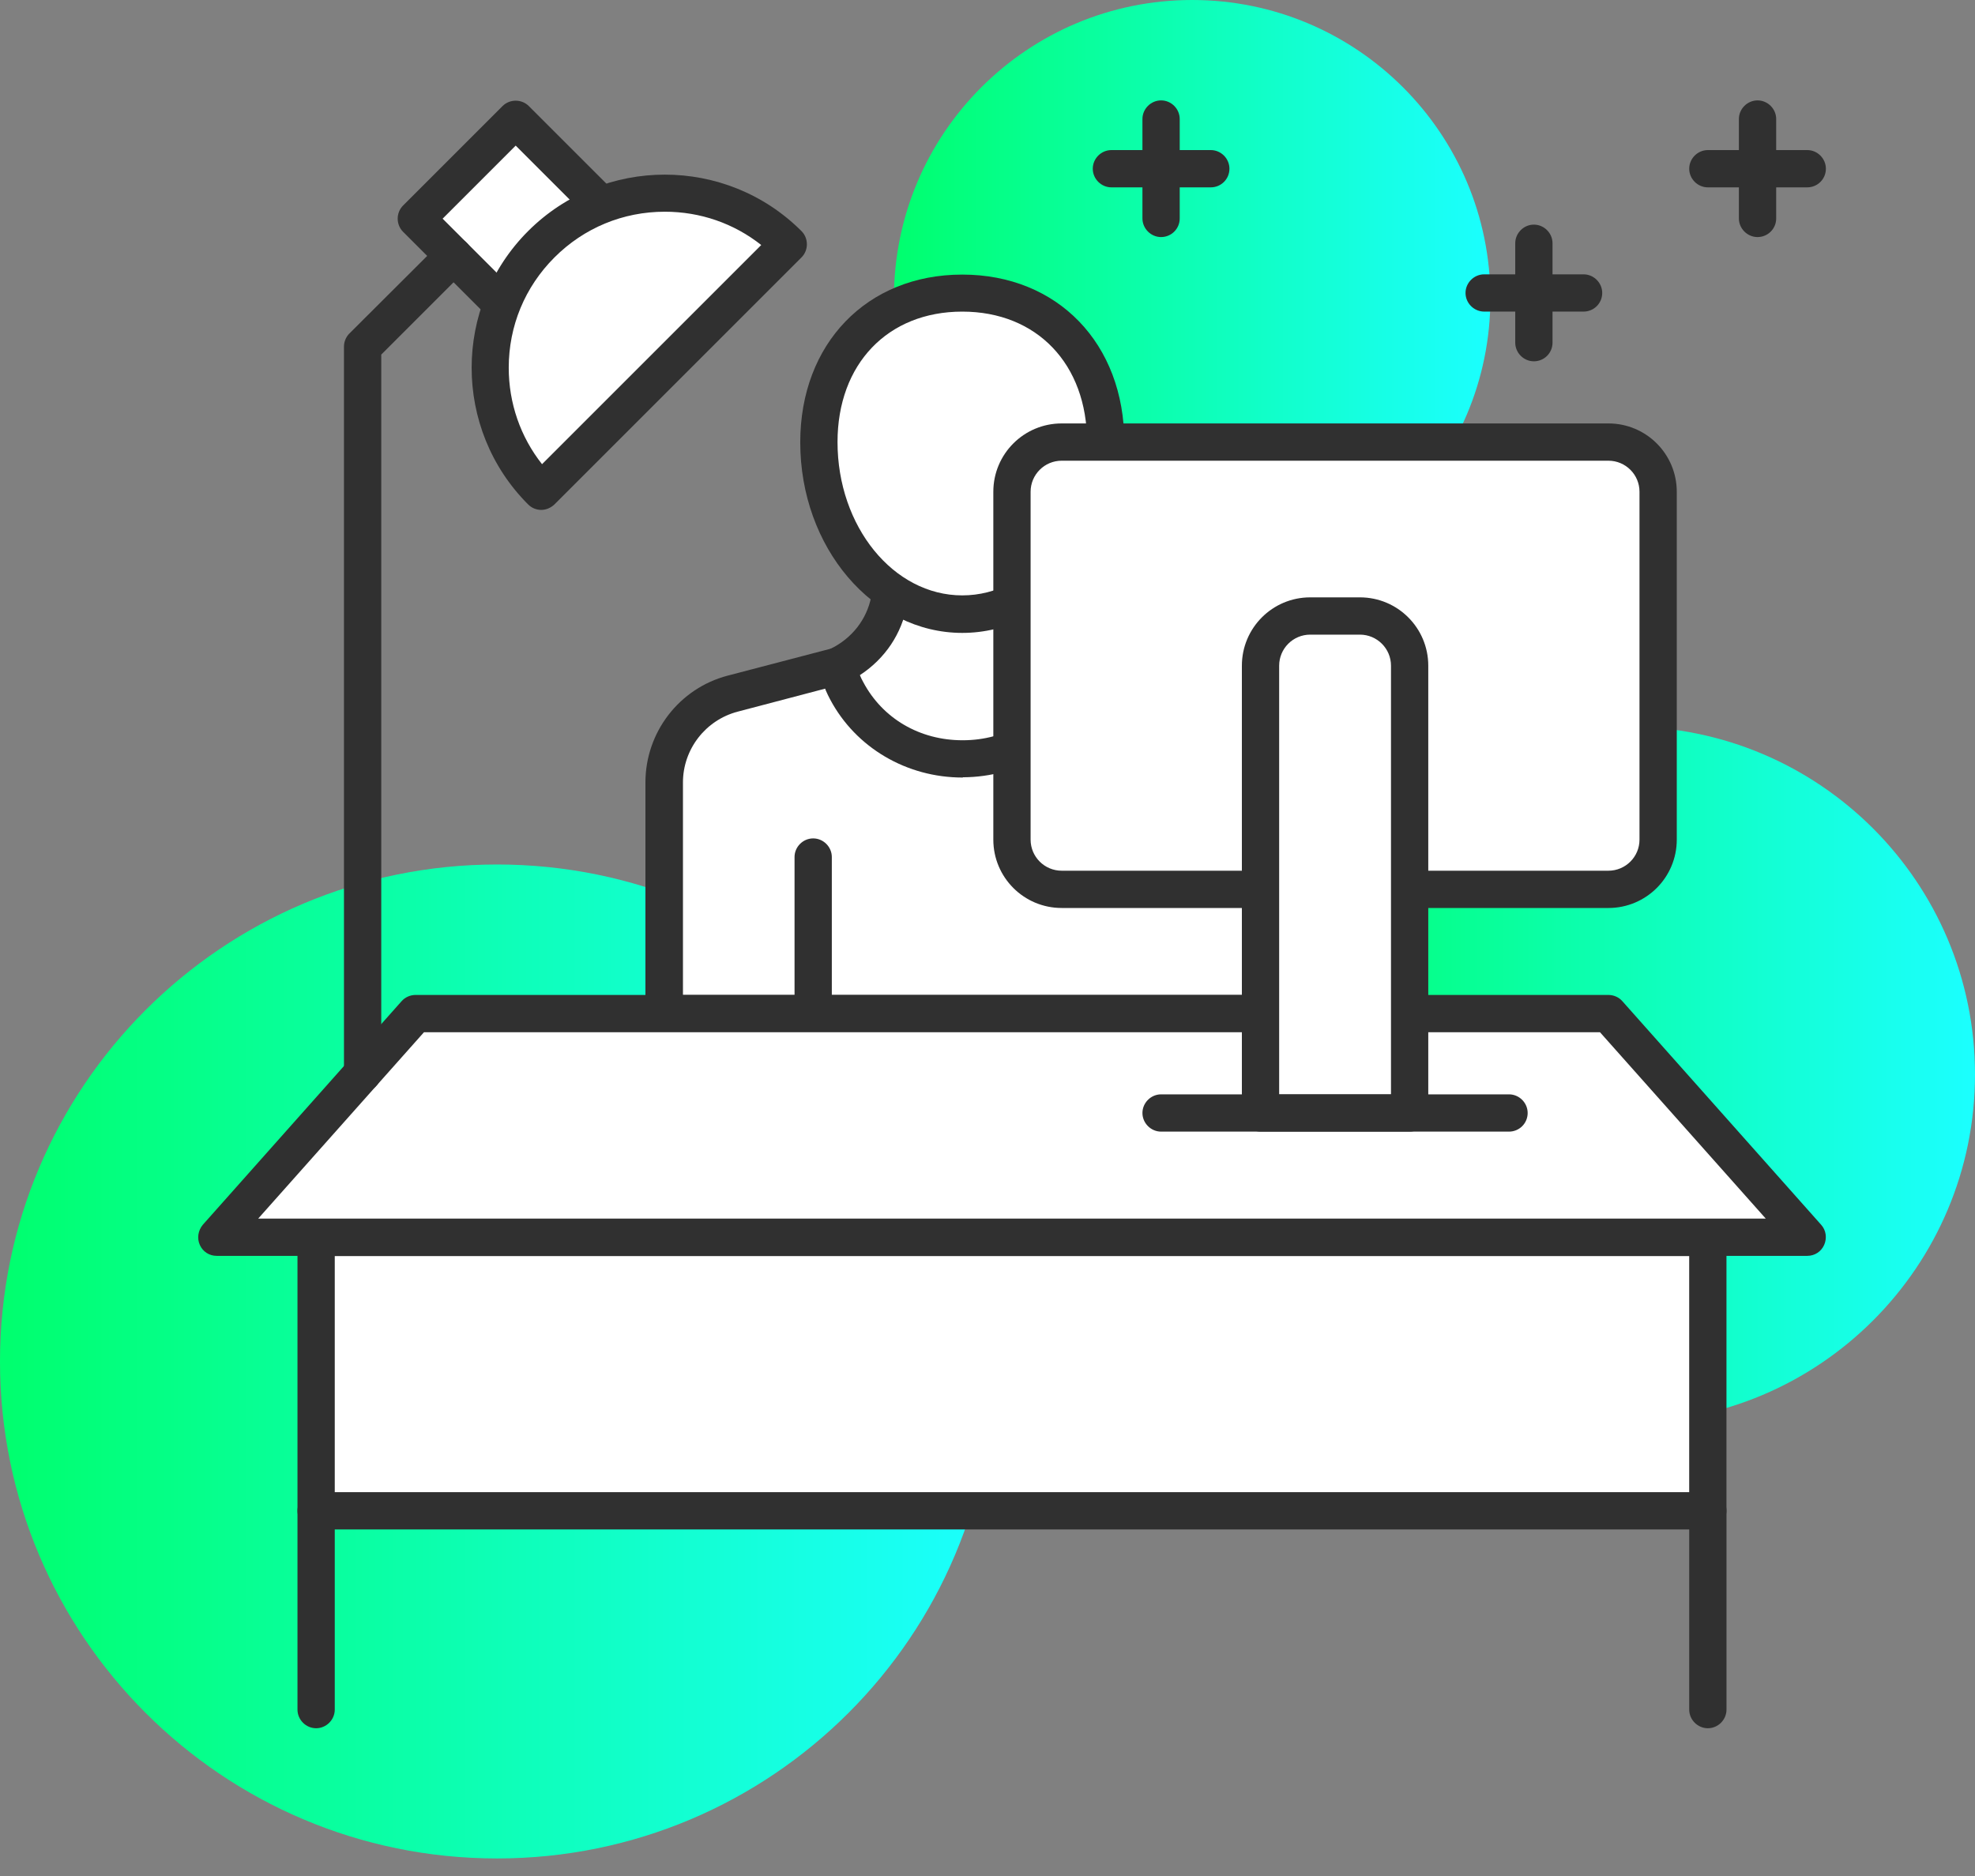 <svg width="80" height="76" viewBox="0 0 80 76" fill="none" xmlns="http://www.w3.org/2000/svg">
<rect x="0" y="0" width="80" height="76" fill="#808080" stroke="none"/>
<g clip-path="url(#clip0)">
<path d="M65.907 57.622C73.69 57.622 80 51.312 80 43.528C80 35.745 73.69 29.435 65.907 29.435C58.123 29.435 51.813 35.745 51.813 43.528C51.813 51.312 58.123 57.622 65.907 57.622Z" fill="url(#paint0_linear)"/>
<path d="M48.29 24.16C54.962 24.16 60.37 18.752 60.37 12.08C60.37 5.408 54.962 0 48.29 0C41.618 0 36.21 5.408 36.21 12.08C36.21 18.752 41.618 24.16 48.29 24.16Z" fill="url(#paint1_linear)"/>
<path d="M20.133 75.289C31.253 75.289 40.267 66.275 40.267 55.155C40.267 44.036 31.253 35.022 20.133 35.022C9.014 35.022 0 44.036 0 55.155C0 66.275 9.014 75.289 20.133 75.289Z" fill="url(#paint2_linear)"/>
<path d="M48.29 28.106L43.982 26.979H38.978H33.975L29.667 28.106C28.036 28.539 26.898 30.009 26.898 31.7V41.062H51.059V31.7C51.059 30.009 49.921 28.529 48.29 28.106Z" fill="white"/>
<path d="M48.29 28.106L47.596 27.925C47.877 28.459 48.038 29.052 48.038 29.687V38.042C48.038 38.596 47.586 39.049 47.032 39.049H26.898V41.062H51.059V31.7C51.059 30.009 49.921 28.529 48.29 28.106Z" fill="white"/>
<path d="M51.059 41.817H26.899C26.486 41.817 26.144 41.475 26.144 41.062V31.7C26.144 29.666 27.513 27.885 29.476 27.371L33.784 26.244C33.845 26.224 33.915 26.214 33.975 26.214H43.982C44.042 26.214 44.113 26.224 44.173 26.244L48.481 27.371C50.444 27.885 51.814 29.666 51.814 31.7V41.062C51.814 41.485 51.481 41.817 51.059 41.817ZM27.654 40.307H50.304V31.7C50.304 30.351 49.398 29.173 48.099 28.831L43.891 27.724H34.086L29.878 28.831C28.58 29.173 27.664 30.351 27.664 31.7V40.307H27.654Z" fill="#303030"/>
<path d="M43.67 27.995C43.861 27.623 43.982 27.281 43.982 26.979C42.925 26.435 42.14 25.459 41.918 24.271C41.888 24.1 41.858 23.002 41.838 22.831H36.11C36.09 23.022 36.059 24.15 36.019 24.351C35.798 25.509 35.013 26.455 33.976 26.969C33.986 27.271 34.106 27.623 34.298 27.995C36.251 31.66 41.737 31.66 43.67 27.995Z" fill="white"/>
<path d="M41.918 24.271C41.888 24.1 41.858 23.002 41.837 22.831H39.13C39.13 24.834 38.656 27.915 36.17 29.968C38.636 31.458 42.19 30.804 43.67 27.995C43.861 27.623 43.982 27.281 43.982 26.979C42.935 26.435 42.139 25.448 41.918 24.271Z" fill="white"/>
<path d="M38.988 31.499C36.723 31.499 34.67 30.291 33.633 28.348C33.361 27.844 33.23 27.401 33.22 26.979C33.21 26.687 33.381 26.415 33.643 26.284C34.509 25.861 35.103 25.096 35.284 24.2C35.304 24.069 35.314 23.677 35.334 23.345C35.344 23.063 35.354 22.811 35.364 22.731C35.405 22.348 35.727 22.066 36.109 22.066H41.837C42.22 22.066 42.542 22.358 42.592 22.731C42.602 22.811 42.612 23.053 42.622 23.335C42.633 23.647 42.643 24.009 42.663 24.13C42.834 25.026 43.458 25.841 44.324 26.284C44.575 26.415 44.736 26.677 44.736 26.969C44.726 27.381 44.596 27.824 44.334 28.328C43.307 30.27 41.273 31.479 39.008 31.489C38.998 31.499 38.998 31.499 38.988 31.499ZM34.831 27.351C34.861 27.432 34.911 27.532 34.972 27.643C35.757 29.113 37.257 29.989 38.988 29.989H38.998C40.73 29.989 42.22 29.103 42.995 27.633C43.055 27.522 43.096 27.422 43.126 27.341C42.109 26.646 41.384 25.579 41.163 24.402C41.143 24.281 41.133 24.079 41.102 23.576H36.814C36.794 24.079 36.774 24.341 36.743 24.492C36.532 25.67 35.848 26.687 34.831 27.351Z" fill="#303030"/>
<path d="M44.787 17.909C44.787 14.063 42.19 11.868 38.978 11.868C35.767 11.868 33.17 14.063 33.17 17.909C33.17 21.754 35.767 24.875 38.978 24.875C42.19 24.885 44.787 21.764 44.787 17.909Z" fill="white"/>
<path d="M40.619 12.08C41.344 13.056 41.767 14.345 41.767 15.895C41.767 19.741 39.169 22.861 35.958 22.861C35.555 22.861 35.163 22.811 34.78 22.72C35.837 24.049 37.327 24.875 38.978 24.875C42.189 24.875 44.787 21.754 44.787 17.909C44.787 14.748 43.025 12.704 40.619 12.08Z" fill="white"/>
<path d="M38.978 25.64C35.365 25.64 32.415 22.177 32.415 17.919C32.415 13.922 35.113 11.124 38.978 11.124C42.844 11.124 45.542 13.922 45.542 17.919C45.542 22.177 42.602 25.64 38.978 25.64ZM38.978 12.624C35.959 12.624 33.925 14.748 33.925 17.909C33.925 21.331 36.19 24.12 38.978 24.12C41.767 24.12 44.032 21.331 44.032 17.909C44.032 14.748 41.998 12.624 38.978 12.624Z" fill="#303030"/>
<path d="M32.939 41.817C32.526 41.817 32.184 41.475 32.184 41.062V34.72C32.184 34.307 32.526 33.965 32.939 33.965C33.351 33.965 33.694 34.307 33.694 34.72V41.062C33.694 41.485 33.361 41.817 32.939 41.817Z" fill="#303030"/>
<path d="M69.178 50.122H12.805V61.195H69.178V50.122Z" fill="white"/>
<path d="M64.145 58.175H12.805V50.122H65.151V57.169C65.151 57.733 64.698 58.175 64.145 58.175Z" fill="white"/>
<path d="M69.178 61.96H12.805C12.392 61.96 12.05 61.618 12.05 61.205V50.132C12.05 49.719 12.392 49.377 12.805 49.377H69.178C69.591 49.377 69.933 49.719 69.933 50.132V61.205C69.933 61.618 69.591 61.96 69.178 61.96ZM13.56 60.45H68.423V50.887H13.56V60.45Z" fill="#303030"/>
<path d="M73.205 50.122H8.778L16.832 41.062H65.152L73.205 50.122Z" fill="white"/>
<path d="M65.041 47.102H11.466L16.831 41.062H60.793L65.413 46.267C65.705 46.589 65.474 47.102 65.041 47.102Z" fill="white"/>
<path d="M73.205 50.877H8.778C8.476 50.877 8.214 50.706 8.094 50.434C7.973 50.162 8.023 49.85 8.214 49.619L16.268 40.559C16.409 40.398 16.62 40.307 16.832 40.307H65.152C65.363 40.307 65.575 40.398 65.715 40.559L73.769 49.619C73.97 49.84 74.01 50.162 73.89 50.434C73.769 50.706 73.507 50.877 73.205 50.877ZM10.459 49.367H71.524L64.809 41.817H17.174L10.459 49.367Z" fill="#303030"/>
<path d="M12.805 70.014C12.392 70.014 12.05 69.671 12.05 69.259V61.205C12.05 60.793 12.392 60.45 12.805 60.45C13.217 60.45 13.56 60.793 13.56 61.205V69.259C13.56 69.671 13.217 70.014 12.805 70.014Z" fill="#303030"/>
<path d="M69.179 70.014C68.766 70.014 68.424 69.671 68.424 69.259V61.205C68.424 60.793 68.766 60.45 69.179 60.45C69.592 60.45 69.934 60.793 69.934 61.205V69.259C69.934 69.671 69.592 70.014 69.179 70.014Z" fill="#303030"/>
<path d="M65.151 17.909H43.005C41.897 17.909 40.991 18.805 40.991 19.922V34.015C40.991 35.123 41.897 36.029 43.005 36.029H65.151C66.259 36.029 67.165 35.123 67.165 34.015V19.922C67.165 18.815 66.259 17.909 65.151 17.909Z" fill="white"/>
<path d="M64.145 17.909H43.005C41.897 17.909 40.991 18.805 40.991 19.922V33.009H63.138C63.692 33.009 64.145 32.556 64.145 32.002V17.909Z" fill="white"/>
<path d="M65.151 36.784H43.005C41.474 36.784 40.236 35.545 40.236 34.015V19.922C40.236 18.392 41.474 17.154 43.005 17.154H65.151C66.681 17.154 67.92 18.392 67.92 19.922V34.015C67.92 35.545 66.681 36.784 65.151 36.784ZM43.005 18.664C42.31 18.664 41.746 19.227 41.746 19.922V34.015C41.746 34.71 42.31 35.274 43.005 35.274H65.151C65.846 35.274 66.41 34.71 66.41 34.015V19.922C66.41 19.227 65.846 18.664 65.151 18.664H43.005Z" fill="#303030"/>
<path d="M55.085 24.955H53.072C51.965 24.955 51.059 25.861 51.059 26.969V45.089H57.099V26.969C57.099 25.861 56.193 24.955 55.085 24.955Z" fill="white"/>
<path d="M54.079 24.955H53.072C51.965 24.955 51.059 25.861 51.059 26.969V42.069H53.072C53.626 42.069 54.079 41.616 54.079 41.062V24.955Z" fill="white"/>
<path d="M57.099 45.844H51.059C50.646 45.844 50.304 45.501 50.304 45.089V26.969C50.304 25.439 51.542 24.2 53.072 24.2H55.085C56.615 24.2 57.854 25.439 57.854 26.969V45.089C57.854 45.511 57.511 45.844 57.099 45.844ZM51.814 44.334H56.344V26.969C56.344 26.274 55.78 25.71 55.085 25.71H53.072C52.377 25.71 51.814 26.274 51.814 26.969V44.334Z" fill="#303030"/>
<path d="M61.125 45.844H47.031C46.619 45.844 46.276 45.501 46.276 45.089C46.276 44.676 46.619 44.334 47.031 44.334H61.125C61.538 44.334 61.88 44.676 61.88 45.089C61.88 45.511 61.538 45.844 61.125 45.844Z" fill="#303030"/>
<path d="M24.915 8.857L20.886 4.828L16.857 8.857L20.886 12.886L24.915 8.857Z" fill="white"/>
<path d="M20.889 13.64C20.697 13.64 20.506 13.57 20.355 13.419L16.328 9.392C16.036 9.1 16.036 8.617 16.328 8.325L20.355 4.298C20.647 4.006 21.13 4.006 21.422 4.298L25.449 8.325C25.741 8.617 25.741 9.1 25.449 9.392L21.422 13.419C21.271 13.56 21.08 13.64 20.889 13.64ZM17.929 8.859L20.889 11.818L23.848 8.859L20.889 5.899L17.929 8.859Z" fill="#303030"/>
<path d="M14.688 44.233C14.275 44.233 13.933 43.891 13.933 43.478V14.043C13.933 13.842 14.013 13.65 14.154 13.509L17.838 9.835C18.13 9.543 18.614 9.543 18.906 9.835C19.198 10.127 19.198 10.61 18.906 10.902L15.443 14.365V43.478C15.443 43.891 15.11 44.233 14.688 44.233Z" fill="#303030"/>
<path d="M21.925 19.902C19.157 17.133 19.157 12.654 21.925 9.895C24.693 7.137 29.173 7.127 31.931 9.895L21.925 19.902Z" fill="white"/>
<path d="M28.911 12.915L31.931 9.895C29.163 7.127 24.683 7.127 21.925 9.895C21.401 10.419 20.979 11.013 20.646 11.637C23.314 10.248 26.676 10.671 28.911 12.915Z" fill="white"/>
<path d="M21.926 20.657C21.734 20.657 21.543 20.586 21.392 20.435C18.342 17.385 18.342 12.412 21.392 9.362C24.442 6.312 29.415 6.312 32.465 9.362C32.757 9.654 32.757 10.137 32.465 10.429L22.459 20.435C22.308 20.576 22.117 20.657 21.926 20.657ZM26.929 8.577C25.238 8.577 23.657 9.231 22.459 10.429C21.261 11.627 20.607 13.207 20.607 14.899C20.607 16.328 21.08 17.697 21.956 18.805L30.835 9.926C29.727 9.05 28.368 8.577 26.929 8.577Z" fill="#303030"/>
<path d="M73.206 7.59H69.179C68.766 7.59 68.424 7.248 68.424 6.835C68.424 6.422 68.766 6.08 69.179 6.08H73.206C73.618 6.08 73.96 6.422 73.96 6.835C73.96 7.258 73.618 7.59 73.206 7.59Z" fill="#303030"/>
<path d="M71.192 9.604C70.779 9.604 70.436 9.261 70.436 8.849V4.822C70.436 4.409 70.779 4.067 71.192 4.067C71.604 4.067 71.947 4.409 71.947 4.822V8.849C71.947 9.271 71.604 9.604 71.192 9.604Z" fill="#303030"/>
<path d="M64.145 12.623H60.118C59.706 12.623 59.363 12.281 59.363 11.868C59.363 11.456 59.706 11.114 60.118 11.114H64.145C64.558 11.114 64.9 11.456 64.9 11.868C64.9 12.291 64.558 12.623 64.145 12.623Z" fill="#303030"/>
<path d="M62.132 14.637C61.719 14.637 61.377 14.295 61.377 13.882V9.855C61.377 9.442 61.719 9.1 62.132 9.1C62.545 9.1 62.887 9.442 62.887 9.855V13.882C62.887 14.305 62.545 14.637 62.132 14.637Z" fill="#303030"/>
<path d="M49.045 7.59H45.019C44.606 7.59 44.264 7.248 44.264 6.835C44.264 6.422 44.606 6.08 45.019 6.08H49.045C49.458 6.08 49.8 6.422 49.8 6.835C49.8 7.258 49.458 7.59 49.045 7.59Z" fill="#303030"/>
<path d="M47.031 9.604C46.619 9.604 46.276 9.261 46.276 8.849V4.822C46.276 4.409 46.619 4.067 47.031 4.067C47.444 4.067 47.786 4.409 47.786 4.822V8.849C47.786 9.271 47.444 9.604 47.031 9.604Z" fill="#303030"/>
</g>
<defs>
<linearGradient id="paint0_linear" x1="51.813" y1="43.716" x2="80" y2="43.716" gradientUnits="userSpaceOnUse">
<stop offset="0.01" stop-color="#00FF6F"/>
<stop offset="1" stop-color="#1BFFFF"/>
</linearGradient>
<linearGradient id="paint1_linear" x1="36.21" y1="12.241" x2="60.37" y2="12.241" gradientUnits="userSpaceOnUse">
<stop offset="0.01" stop-color="#00FF6F"/>
<stop offset="1" stop-color="#1BFFFF"/>
</linearGradient>
<linearGradient id="paint2_linear" x1="-2.10421e-07" y1="55.424" x2="40.267" y2="55.424" gradientUnits="userSpaceOnUse">
<stop offset="0.01" stop-color="#00FF6F"/>
<stop offset="1" stop-color="#1BFFFF"/>
</linearGradient>
<clipPath id="clip0">
<rect width="80" height="75.289" fill="white"/>
</clipPath>
</defs>
</svg>
